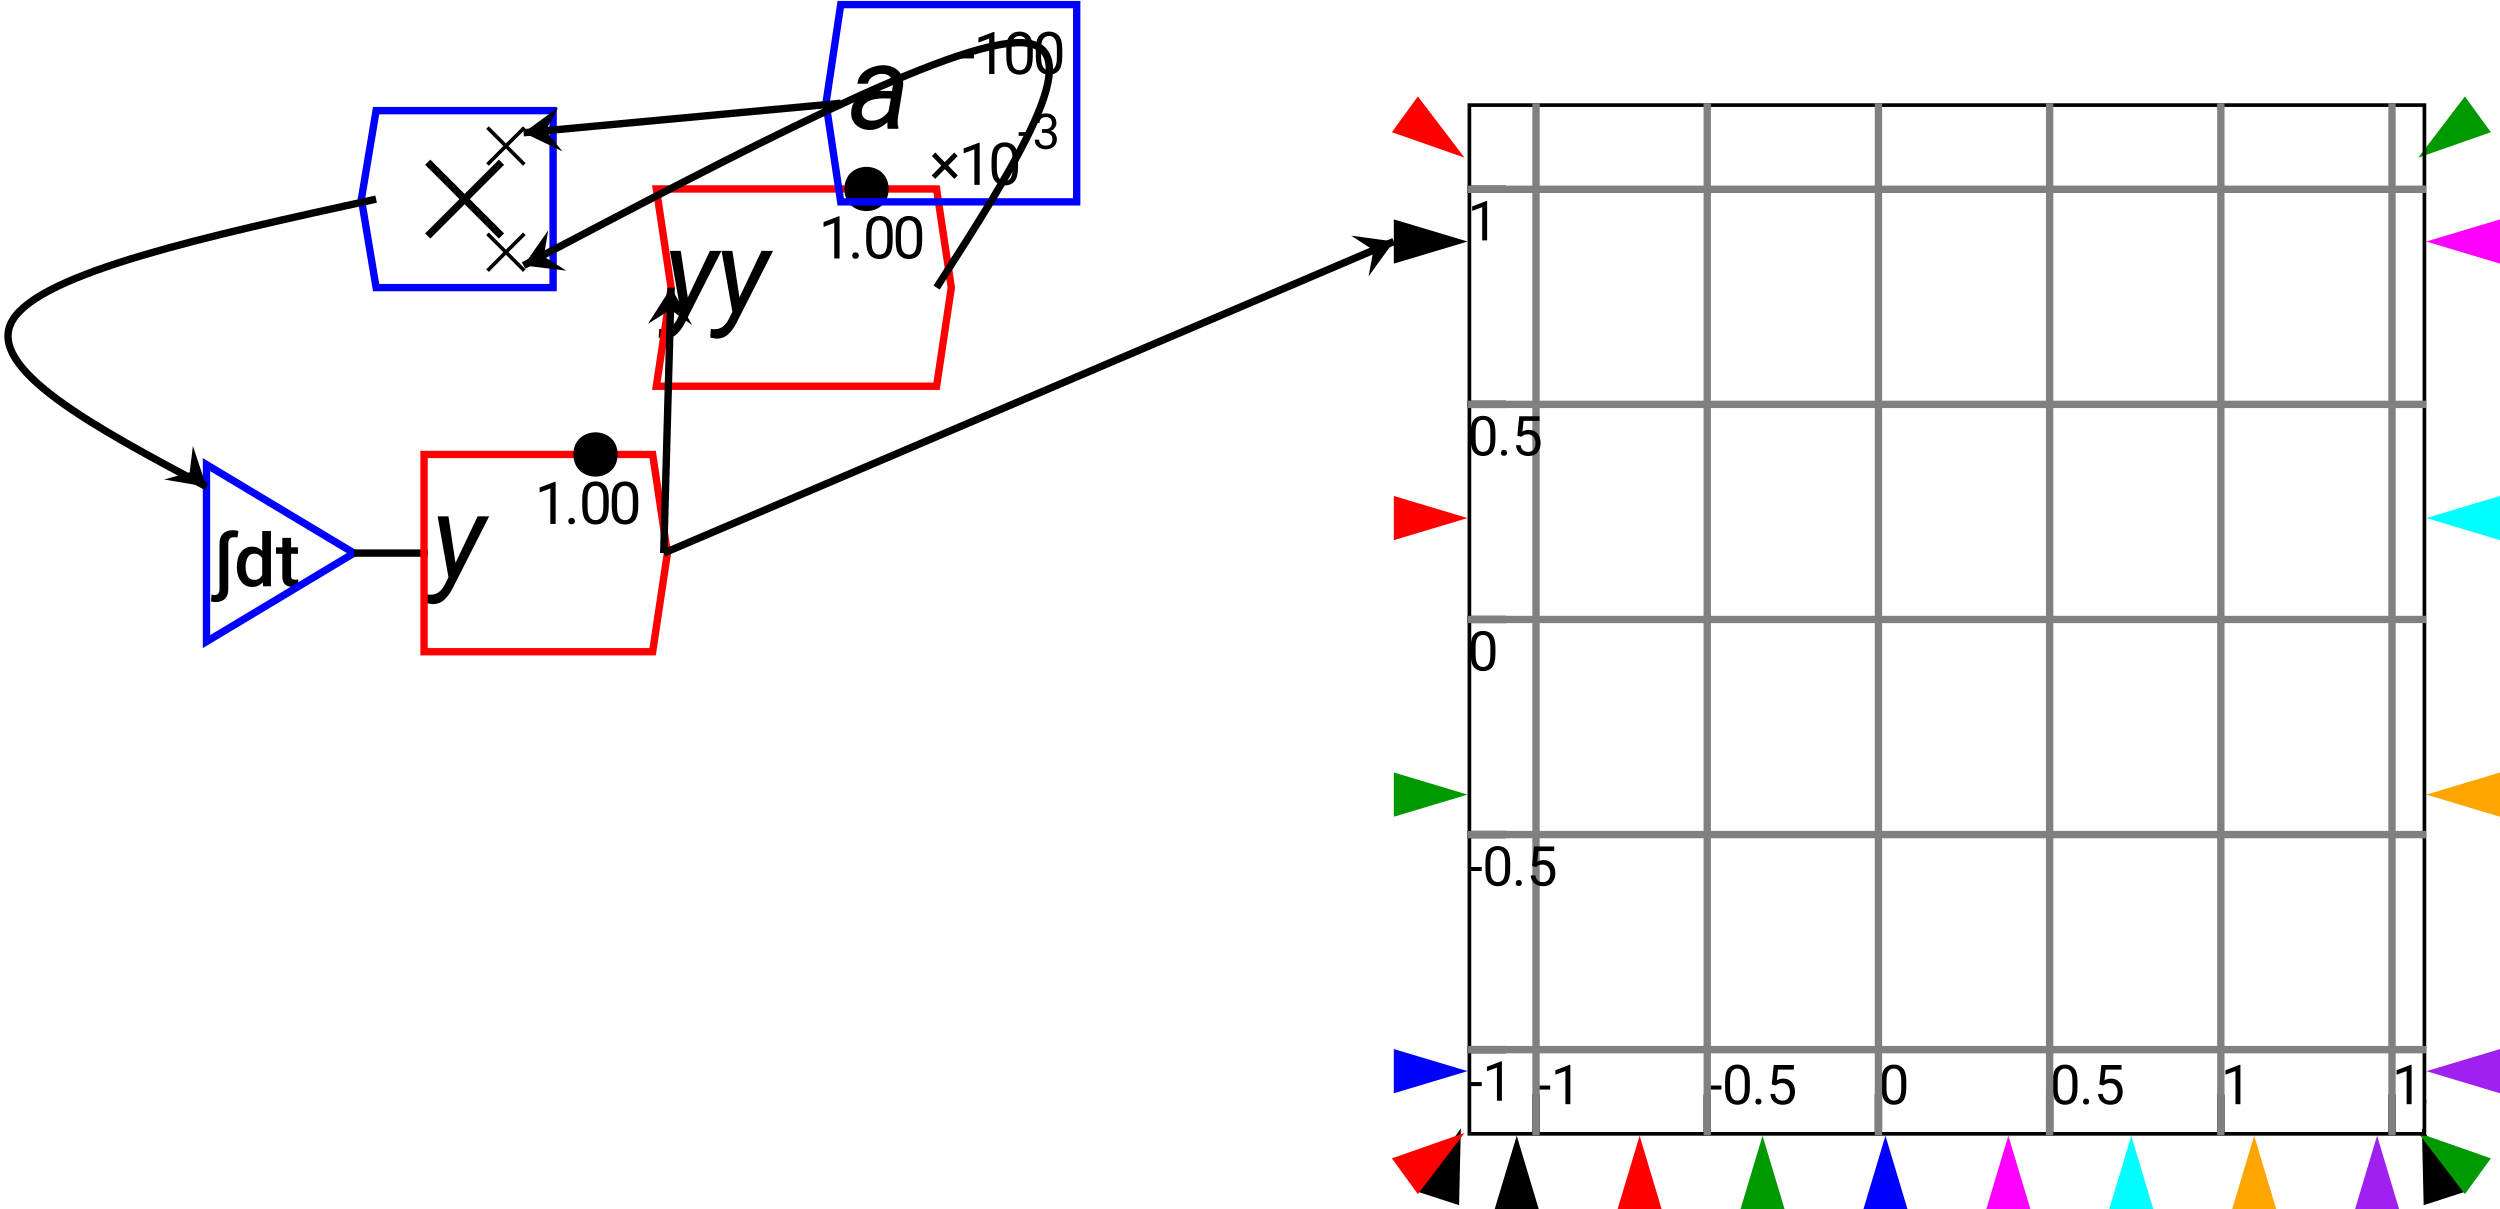 <?xml version="1.0" encoding="UTF-8"?>
<svg xmlns="http://www.w3.org/2000/svg" xmlns:xlink="http://www.w3.org/1999/xlink" width="339pt" height="164pt" viewBox="0 0 339 164" version="1.1">
<defs>
<g>
<symbol overflow="visible" id="glyph0-0">
<path style="stroke:none;" d="M 0.484 0 L 0.484 -7.109 L 3.953 -7.109 L 3.953 0 Z M 0.953 -6.844 L 2.203 -3.891 L 3.469 -6.844 Z M 2.344 -3.562 L 3.688 -0.406 L 3.688 -6.703 Z M 0.75 -6.641 L 0.75 -0.469 L 2.062 -3.562 Z M 0.953 -0.266 L 3.469 -0.266 L 2.203 -3.219 Z M 0.953 -0.266 "/>
</symbol>
<symbol overflow="visible" id="glyph0-1">
<path style="stroke:none;" d="M 1.953 0.391 C 1.953 0.984 1.801 1.422 1.5 1.703 C 1.195 1.992 0.773 2.141 0.234 2.141 C 0.004 2.141 -0.203 2.109 -0.391 2.047 L -0.312 1.125 C -0.176 1.164 -0.039 1.188 0.094 1.188 C 0.539 1.188 0.766 0.922 0.766 0.391 L 0.766 -5.797 C 0.766 -6.379 0.926 -6.828 1.25 -7.141 C 1.57 -7.453 2.016 -7.609 2.578 -7.609 C 2.703 -7.609 2.828 -7.598 2.953 -7.578 C 3.078 -7.555 3.203 -7.531 3.328 -7.5 L 3.203 -6.609 C 3.066 -6.641 2.914 -6.656 2.75 -6.656 C 2.219 -6.656 1.953 -6.367 1.953 -5.797 Z M 1.953 0.391 "/>
</symbol>
<symbol overflow="visible" id="glyph0-2">
<path style="stroke:none;" d="M 3.938 0 L 3.891 -0.547 C 3.535 -0.117 3.062 0.094 2.469 0.094 C 1.832 0.094 1.328 -0.16 0.953 -0.672 C 0.578 -1.18 0.391 -1.816 0.391 -2.578 L 0.391 -2.688 C 0.391 -3.488 0.578 -4.133 0.953 -4.625 C 1.328 -5.125 1.832 -5.375 2.469 -5.375 C 3.031 -5.375 3.484 -5.18 3.828 -4.797 L 3.828 -7.5 L 5.016 -7.5 L 5.016 0 Z M 1.578 -2.578 C 1.578 -2.109 1.664 -1.707 1.844 -1.375 C 2.031 -1.039 2.336 -0.875 2.766 -0.875 C 3.035 -0.875 3.254 -0.93 3.422 -1.047 C 3.598 -1.172 3.734 -1.332 3.828 -1.531 L 3.828 -3.781 C 3.734 -3.969 3.598 -4.117 3.422 -4.234 C 3.254 -4.359 3.039 -4.422 2.781 -4.422 C 2.352 -4.422 2.047 -4.25 1.859 -3.906 C 1.672 -3.57 1.578 -3.164 1.578 -2.688 Z M 1.578 -2.578 "/>
</symbol>
<symbol overflow="visible" id="glyph0-3">
<path style="stroke:none;" d="M 3.062 -0.016 C 2.969 0.016 2.859 0.039 2.734 0.062 C 2.609 0.082 2.457 0.094 2.281 0.094 C 1.883 0.094 1.555 -0.016 1.297 -0.234 C 1.035 -0.461 0.906 -0.848 0.906 -1.391 L 0.906 -4.406 L 0.047 -4.406 L 0.047 -5.281 L 0.906 -5.281 L 0.906 -6.562 L 2.094 -6.562 L 2.094 -5.281 L 3.031 -5.281 L 3.031 -4.406 L 2.094 -4.406 L 2.094 -1.453 C 2.094 -1.211 2.145 -1.055 2.25 -0.984 C 2.352 -0.922 2.484 -0.891 2.641 -0.891 C 2.723 -0.891 2.801 -0.895 2.875 -0.906 C 2.957 -0.914 3.02 -0.926 3.062 -0.938 Z M 3.062 -0.016 "/>
</symbol>
<symbol overflow="visible" id="glyph1-0">
<path style="stroke:none;" d="M 0.781 0 L 0.781 -11.375 L 6.312 -11.375 L 6.312 0 Z M 1.516 -10.953 L 3.531 -6.219 L 5.547 -10.953 Z M 3.75 -5.688 L 5.891 -0.656 L 5.891 -10.719 Z M 1.203 -10.625 L 1.203 -0.75 L 3.297 -5.688 Z M 1.516 -0.422 L 5.547 -0.422 L 3.531 -5.156 Z M 1.516 -0.422 "/>
</symbol>
<symbol overflow="visible" id="glyph1-1">
<path style="stroke:none;" d="M 2.875 1.312 C 2.602 1.863 2.25 2.359 1.812 2.797 C 1.375 3.234 0.82 3.453 0.156 3.453 C 0.008 3.441 -0.129 3.422 -0.266 3.391 C -0.41 3.367 -0.551 3.344 -0.688 3.312 L -0.609 2.125 C -0.547 2.133 -0.484 2.145 -0.422 2.156 C -0.359 2.164 -0.297 2.172 -0.234 2.172 C 0.285 2.191 0.703 2.07 1.016 1.812 C 1.336 1.562 1.609 1.219 1.828 0.781 L 2.312 -0.188 L 0.844 -8.453 L 2.312 -8.453 L 3.266 -2.141 L 6.266 -8.453 L 7.828 -8.453 Z M 2.875 1.312 "/>
</symbol>
<symbol overflow="visible" id="glyph2-0">
<path style="stroke:none;" d="M 0.391 0 L 0.391 -5.688 L 3.156 -5.688 L 3.156 0 Z M 0.766 -5.484 L 1.766 -3.109 L 2.766 -5.484 Z M 1.875 -2.844 L 2.953 -0.328 L 2.953 -5.359 Z M 0.609 -5.312 L 0.609 -0.375 L 1.656 -2.844 Z M 0.766 -0.219 L 2.766 -0.219 L 1.766 -2.578 Z M 0.766 -0.219 "/>
</symbol>
<symbol overflow="visible" id="glyph2-1">
<path style="stroke:none;" d=""/>
</symbol>
<symbol overflow="visible" id="glyph2-2">
<path style="stroke:none;" d="M 2.844 -5.719 L 2.844 0 L 2.125 0 L 2.125 -4.812 L 0.672 -4.281 L 0.672 -4.938 L 2.734 -5.719 Z M 2.844 -5.719 "/>
</symbol>
<symbol overflow="visible" id="glyph2-3">
<path style="stroke:none;" d="M 0.562 -0.391 C 0.562 -0.504 0.598 -0.602 0.672 -0.688 C 0.754 -0.781 0.867 -0.828 1.016 -0.828 C 1.16 -0.828 1.27 -0.781 1.344 -0.688 C 1.426 -0.602 1.469 -0.504 1.469 -0.391 C 1.469 -0.266 1.426 -0.16 1.344 -0.078 C 1.27 0.004 1.16 0.047 1.016 0.047 C 0.867 0.047 0.754 0.004 0.672 -0.078 C 0.598 -0.16 0.562 -0.266 0.562 -0.391 Z M 0.562 -0.391 "/>
</symbol>
<symbol overflow="visible" id="glyph2-4">
<path style="stroke:none;" d="M 4.047 -3.297 L 4.047 -2.438 C 4.047 -1.5 3.883 -0.844 3.562 -0.469 C 3.238 -0.102 2.801 0.078 2.25 0.078 C 1.707 0.078 1.27 -0.102 0.938 -0.469 C 0.613 -0.844 0.453 -1.5 0.453 -2.438 L 0.453 -3.297 C 0.453 -4.223 0.613 -4.863 0.938 -5.219 C 1.258 -5.582 1.695 -5.766 2.25 -5.766 C 2.801 -5.766 3.238 -5.582 3.562 -5.219 C 3.883 -4.863 4.047 -4.223 4.047 -3.297 Z M 3.312 -2.312 L 3.312 -3.422 C 3.312 -4.055 3.219 -4.504 3.031 -4.766 C 2.852 -5.035 2.594 -5.172 2.25 -5.172 C 1.906 -5.172 1.641 -5.035 1.453 -4.766 C 1.266 -4.504 1.172 -4.055 1.172 -3.422 L 1.172 -2.312 C 1.172 -1.676 1.266 -1.219 1.453 -0.938 C 1.641 -0.656 1.906 -0.516 2.25 -0.516 C 2.602 -0.516 2.867 -0.656 3.047 -0.938 C 3.223 -1.219 3.312 -1.676 3.312 -2.312 Z M 3.312 -2.312 "/>
</symbol>
<symbol overflow="visible" id="glyph3-0">
<path style="stroke:none;" d="M 0.781 0 L 0.781 -11.375 L 6.312 -11.375 L 6.312 0 Z M 1.516 -10.953 L 3.531 -6.219 L 5.547 -10.953 Z M 3.75 -5.688 L 5.891 -0.656 L 5.891 -10.719 Z M 1.203 -10.625 L 1.203 -0.75 L 3.297 -5.688 Z M 1.516 -0.422 L 5.547 -0.422 L 3.531 -5.156 Z M 1.516 -0.422 "/>
</symbol>
<symbol overflow="visible" id="glyph3-1">
<path style="stroke:none;" d="M 5.375 0 C 5.344 -0.156 5.328 -0.305 5.328 -0.453 C 5.328 -0.598 5.332 -0.742 5.344 -0.891 C 5 -0.578 4.617 -0.32 4.203 -0.125 C 3.797 0.07 3.352 0.164 2.875 0.156 C 2.176 0.145 1.582 -0.078 1.094 -0.516 C 0.602 -0.961 0.379 -1.555 0.422 -2.297 C 0.461 -3.004 0.691 -3.566 1.109 -3.984 C 1.523 -4.398 2.035 -4.695 2.641 -4.875 C 3.254 -5.051 3.867 -5.141 4.484 -5.141 L 5.953 -5.125 L 6.062 -5.812 C 6.113 -6.301 6.016 -6.691 5.766 -6.984 C 5.523 -7.285 5.156 -7.441 4.656 -7.453 C 4.219 -7.461 3.801 -7.352 3.406 -7.125 C 3.02 -6.906 2.773 -6.57 2.672 -6.125 L 1.266 -6.109 C 1.316 -6.672 1.531 -7.141 1.906 -7.516 C 2.281 -7.891 2.727 -8.164 3.25 -8.344 C 3.77 -8.531 4.285 -8.625 4.797 -8.625 C 5.641 -8.602 6.316 -8.344 6.828 -7.844 C 7.336 -7.344 7.547 -6.656 7.453 -5.781 L 6.812 -1.844 C 6.758 -1.562 6.727 -1.273 6.719 -0.984 C 6.719 -0.691 6.754 -0.41 6.828 -0.141 L 6.812 0 Z M 3.156 -1.109 C 3.633 -1.098 4.07 -1.207 4.469 -1.438 C 4.875 -1.676 5.211 -1.988 5.484 -2.375 L 5.797 -4.109 L 4.719 -4.125 C 4.344 -4.125 3.941 -4.082 3.516 -4 C 3.098 -3.914 2.734 -3.754 2.422 -3.516 C 2.109 -3.285 1.926 -2.941 1.875 -2.484 C 1.82 -2.066 1.914 -1.734 2.156 -1.484 C 2.406 -1.234 2.738 -1.109 3.156 -1.109 Z M 3.156 -1.109 "/>
</symbol>
<symbol overflow="visible" id="glyph4-0">
<path style="stroke:none;" d="M 0.391 0 L 0.391 -5.688 L 3.156 -5.688 L 3.156 0 Z M 0.766 -5.484 L 1.766 -3.109 L 2.766 -5.484 Z M 1.875 -2.844 L 2.953 -0.328 L 2.953 -5.359 Z M 0.609 -5.312 L 0.609 -0.375 L 1.656 -2.844 Z M 0.766 -0.219 L 2.766 -0.219 L 1.766 -2.578 Z M 0.766 -0.219 "/>
</symbol>
<symbol overflow="visible" id="glyph4-1">
<path style="stroke:none;" d=""/>
</symbol>
<symbol overflow="visible" id="glyph4-2">
<path style="stroke:none;" d="M 2.062 -2.719 L 2.062 -2.125 L 0.156 -2.125 L 0.156 -2.719 Z M 2.062 -2.719 "/>
</symbol>
<symbol overflow="visible" id="glyph4-3">
<path style="stroke:none;" d="M 2.844 -5.719 L 2.844 0 L 2.125 0 L 2.125 -4.812 L 0.672 -4.281 L 0.672 -4.938 L 2.734 -5.719 Z M 2.844 -5.719 "/>
</symbol>
<symbol overflow="visible" id="glyph4-4">
<path style="stroke:none;" d="M 4.047 -3.297 L 4.047 -2.438 C 4.047 -1.5 3.883 -0.844 3.562 -0.469 C 3.238 -0.102 2.801 0.078 2.25 0.078 C 1.707 0.078 1.27 -0.102 0.938 -0.469 C 0.613 -0.844 0.453 -1.5 0.453 -2.438 L 0.453 -3.297 C 0.453 -4.223 0.613 -4.863 0.938 -5.219 C 1.258 -5.582 1.695 -5.766 2.25 -5.766 C 2.801 -5.766 3.238 -5.582 3.562 -5.219 C 3.883 -4.863 4.047 -4.223 4.047 -3.297 Z M 3.312 -2.312 L 3.312 -3.422 C 3.312 -4.055 3.219 -4.504 3.031 -4.766 C 2.852 -5.035 2.594 -5.172 2.25 -5.172 C 1.906 -5.172 1.641 -5.035 1.453 -4.766 C 1.266 -4.504 1.172 -4.055 1.172 -3.422 L 1.172 -2.312 C 1.172 -1.676 1.266 -1.219 1.453 -0.938 C 1.641 -0.656 1.906 -0.516 2.25 -0.516 C 2.602 -0.516 2.867 -0.656 3.047 -0.938 C 3.223 -1.219 3.312 -1.676 3.312 -2.312 Z M 3.312 -2.312 "/>
</symbol>
<symbol overflow="visible" id="glyph4-5">
<path style="stroke:none;" d="M 3.875 -1.281 L 3.406 -0.812 L 2.109 -2.125 L 0.812 -0.812 L 0.344 -1.281 L 1.641 -2.609 L 0.359 -3.906 L 0.828 -4.391 L 2.109 -3.078 L 3.391 -4.391 L 3.859 -3.906 L 2.578 -2.609 Z M 3.875 -1.281 "/>
</symbol>
<symbol overflow="visible" id="glyph5-0">
<path style="stroke:none;" d="M 0.328 0 L 0.328 -4.75 L 2.625 -4.75 L 2.625 0 Z M 0.625 -4.562 L 1.469 -2.594 L 2.312 -4.562 Z M 1.562 -2.375 L 2.453 -0.281 L 2.453 -4.469 Z M 0.5 -4.438 L 0.5 -0.312 L 1.375 -2.375 Z M 0.625 -0.172 L 2.312 -0.172 L 1.469 -2.156 Z M 0.625 -0.172 "/>
</symbol>
<symbol overflow="visible" id="glyph5-1">
<path style="stroke:none;" d="M 1.719 -2.266 L 1.719 -1.766 L 0.125 -1.766 L 0.125 -2.266 Z M 1.719 -2.266 "/>
</symbol>
<symbol overflow="visible" id="glyph5-2">
<path style="stroke:none;" d="M 1.703 -2.172 L 1.281 -2.172 L 1.281 -2.672 L 1.703 -2.672 C 2.016 -2.672 2.25 -2.742 2.406 -2.891 C 2.562 -3.047 2.641 -3.242 2.641 -3.484 C 2.641 -4.035 2.363 -4.312 1.812 -4.312 C 1.551 -4.312 1.344 -4.238 1.188 -4.094 C 1.031 -3.945 0.953 -3.75 0.953 -3.5 L 0.344 -3.5 C 0.344 -3.863 0.477 -4.172 0.75 -4.422 C 1.02 -4.68 1.375 -4.812 1.812 -4.812 C 2.238 -4.812 2.582 -4.695 2.844 -4.469 C 3.113 -4.238 3.25 -3.906 3.25 -3.469 C 3.25 -3.289 3.188 -3.102 3.062 -2.906 C 2.945 -2.707 2.758 -2.551 2.5 -2.438 C 2.812 -2.332 3.023 -2.172 3.141 -1.953 C 3.254 -1.742 3.312 -1.535 3.312 -1.328 C 3.312 -0.879 3.164 -0.535 2.875 -0.297 C 2.594 -0.055 2.238 0.062 1.812 0.062 C 1.406 0.062 1.051 -0.051 0.75 -0.281 C 0.457 -0.508 0.312 -0.832 0.312 -1.25 L 0.906 -1.25 C 0.906 -1 0.984 -0.801 1.141 -0.656 C 1.305 -0.508 1.531 -0.438 1.812 -0.438 C 2.094 -0.438 2.312 -0.504 2.469 -0.641 C 2.625 -0.785 2.703 -1.008 2.703 -1.312 C 2.703 -1.602 2.609 -1.816 2.422 -1.953 C 2.242 -2.098 2.004 -2.172 1.703 -2.172 Z M 1.703 -2.172 "/>
</symbol>
<symbol overflow="visible" id="glyph6-0">
<path style="stroke:none;" d="M 0.359 0 L 0.359 -5.312 L 2.953 -5.312 L 2.953 0 Z M 0.703 -5.109 L 1.641 -2.906 L 2.578 -5.109 Z M 1.75 -2.656 L 2.75 -0.312 L 2.75 -5 Z M 0.562 -4.953 L 0.562 -0.344 L 1.531 -2.656 Z M 0.703 -0.203 L 2.578 -0.203 L 1.641 -2.406 Z M 0.703 -0.203 "/>
</symbol>
<symbol overflow="visible" id="glyph6-1">
<path style="stroke:none;" d="M 1.922 -2.531 L 1.922 -1.984 L 0.141 -1.984 L 0.141 -2.531 Z M 1.922 -2.531 "/>
</symbol>
<symbol overflow="visible" id="glyph6-2">
<path style="stroke:none;" d="M 2.656 -5.344 L 2.656 0 L 1.984 0 L 1.984 -4.5 L 0.625 -4 L 0.625 -4.609 L 2.547 -5.344 Z M 2.656 -5.344 "/>
</symbol>
<symbol overflow="visible" id="glyph6-3">
<path style="stroke:none;" d="M 3.781 -3.078 L 3.781 -2.266 C 3.781 -1.398 3.629 -0.789 3.328 -0.438 C 3.023 -0.094 2.613 0.078 2.094 0.078 C 1.594 0.078 1.188 -0.094 0.875 -0.438 C 0.57 -0.789 0.422 -1.398 0.422 -2.266 L 0.422 -3.078 C 0.422 -3.941 0.57 -4.539 0.875 -4.875 C 1.176 -5.207 1.582 -5.375 2.094 -5.375 C 2.602 -5.375 3.008 -5.207 3.312 -4.875 C 3.625 -4.539 3.781 -3.941 3.781 -3.078 Z M 3.094 -2.156 L 3.094 -3.188 C 3.094 -3.789 3.004 -4.211 2.828 -4.453 C 2.66 -4.703 2.414 -4.828 2.094 -4.828 C 1.77 -4.828 1.52 -4.703 1.344 -4.453 C 1.176 -4.211 1.094 -3.789 1.094 -3.188 L 1.094 -2.156 C 1.094 -1.562 1.18 -1.133 1.359 -0.875 C 1.535 -0.613 1.781 -0.484 2.094 -0.484 C 2.426 -0.484 2.676 -0.613 2.844 -0.875 C 3.008 -1.133 3.094 -1.562 3.094 -2.156 Z M 3.094 -2.156 "/>
</symbol>
<symbol overflow="visible" id="glyph6-4">
<path style="stroke:none;" d="M 0.531 -0.359 C 0.531 -0.473 0.562 -0.566 0.625 -0.641 C 0.695 -0.723 0.801 -0.766 0.938 -0.766 C 1.082 -0.766 1.188 -0.723 1.25 -0.641 C 1.32 -0.566 1.359 -0.473 1.359 -0.359 C 1.359 -0.242 1.32 -0.145 1.25 -0.062 C 1.188 0.008 1.082 0.047 0.938 0.047 C 0.801 0.047 0.695 0.008 0.625 -0.062 C 0.562 -0.145 0.531 -0.242 0.531 -0.359 Z M 0.531 -0.359 "/>
</symbol>
<symbol overflow="visible" id="glyph6-5">
<path style="stroke:none;" d="M 1.297 -2.531 L 0.75 -2.672 L 1.016 -5.312 L 3.75 -5.312 L 3.75 -4.688 L 1.594 -4.688 L 1.438 -3.234 C 1.531 -3.297 1.648 -3.348 1.797 -3.391 C 1.953 -3.441 2.125 -3.469 2.312 -3.469 C 2.801 -3.469 3.188 -3.305 3.469 -2.984 C 3.758 -2.66 3.906 -2.227 3.906 -1.688 C 3.906 -1.188 3.766 -0.766 3.484 -0.422 C 3.211 -0.086 2.789 0.078 2.219 0.078 C 1.789 0.078 1.422 -0.039 1.109 -0.281 C 0.797 -0.531 0.613 -0.898 0.562 -1.391 L 1.203 -1.391 C 1.285 -0.785 1.625 -0.484 2.219 -0.484 C 2.539 -0.484 2.785 -0.586 2.953 -0.797 C 3.129 -1.016 3.219 -1.312 3.219 -1.688 C 3.219 -2.02 3.125 -2.297 2.938 -2.516 C 2.758 -2.742 2.5 -2.859 2.156 -2.859 C 1.938 -2.859 1.766 -2.828 1.641 -2.766 C 1.523 -2.711 1.41 -2.633 1.297 -2.531 Z M 1.297 -2.531 "/>
</symbol>
</g>
<clipPath id="clip1">
  <path d="M 199 14 L 329 14 L 329 154 L 199 154 Z M 199 14 "/>
</clipPath>
<clipPath id="clip2">
  <path d="M 207 147 L 209 147 L 209 154 L 207 154 Z M 207 147 "/>
</clipPath>
<clipPath id="clip3">
  <path d="M 207 14 L 209 14 L 209 154 L 207 154 Z M 207 14 "/>
</clipPath>
<clipPath id="clip4">
  <path d="M 231 147 L 232 147 L 232 154 L 231 154 Z M 231 147 "/>
</clipPath>
<clipPath id="clip5">
  <path d="M 231 14 L 232 14 L 232 154 L 231 154 Z M 231 14 "/>
</clipPath>
<clipPath id="clip6">
  <path d="M 254 147 L 256 147 L 256 154 L 254 154 Z M 254 147 "/>
</clipPath>
<clipPath id="clip7">
  <path d="M 254 14 L 256 14 L 256 154 L 254 154 Z M 254 14 "/>
</clipPath>
<clipPath id="clip8">
  <path d="M 277 147 L 279 147 L 279 154 L 277 154 Z M 277 147 "/>
</clipPath>
<clipPath id="clip9">
  <path d="M 277 14 L 279 14 L 279 154 L 277 154 Z M 277 14 "/>
</clipPath>
<clipPath id="clip10">
  <path d="M 300 147 L 302 147 L 302 154 L 300 154 Z M 300 147 "/>
</clipPath>
<clipPath id="clip11">
  <path d="M 300 14 L 302 14 L 302 154 L 300 154 Z M 300 14 "/>
</clipPath>
<clipPath id="clip12">
  <path d="M 323 147 L 325 147 L 325 154 L 323 154 Z M 323 147 "/>
</clipPath>
<clipPath id="clip13">
  <path d="M 324 144 L 329 144 L 329 150 L 324 150 Z M 324 144 "/>
</clipPath>
<clipPath id="clip14">
  <path d="M 323 14 L 325 14 L 325 154 L 323 154 Z M 323 14 "/>
</clipPath>
<clipPath id="clip15">
  <path d="M 199 141 L 205 141 L 205 143 L 199 143 Z M 199 141 "/>
</clipPath>
<clipPath id="clip16">
  <path d="M 199 141 L 329 141 L 329 143 L 199 143 Z M 199 141 "/>
</clipPath>
<clipPath id="clip17">
  <path d="M 199 112 L 205 112 L 205 114 L 199 114 Z M 199 112 "/>
</clipPath>
<clipPath id="clip18">
  <path d="M 199 112 L 329 112 L 329 114 L 199 114 Z M 199 112 "/>
</clipPath>
<clipPath id="clip19">
  <path d="M 199 83 L 205 83 L 205 85 L 199 85 Z M 199 83 "/>
</clipPath>
<clipPath id="clip20">
  <path d="M 199 83 L 329 83 L 329 85 L 199 85 Z M 199 83 "/>
</clipPath>
<clipPath id="clip21">
  <path d="M 199 54 L 205 54 L 205 56 L 199 56 Z M 199 54 "/>
</clipPath>
<clipPath id="clip22">
  <path d="M 199 54 L 329 54 L 329 56 L 199 56 Z M 199 54 "/>
</clipPath>
<clipPath id="clip23">
  <path d="M 199 25 L 205 25 L 205 27 L 199 27 Z M 199 25 "/>
</clipPath>
<clipPath id="clip24">
  <path d="M 199 25 L 329 25 L 329 27 L 199 27 Z M 199 25 "/>
</clipPath>
</defs>
<g id="surface68">
<g style="fill:rgb(0%,0%,0%);fill-opacity:1;">
  <use xlink:href="#glyph0-1" x="29" y="79.5"/>
</g>
<g style="fill:rgb(0%,0%,0%);fill-opacity:1;">
  <use xlink:href="#glyph0-2" x="31.727" y="79.5"/>
  <use xlink:href="#glyph0-3" x="37.376" y="79.5"/>
</g>
<path style="fill:none;stroke-width:1;stroke-linecap:butt;stroke-linejoin:miter;stroke:rgb(0%,0%,100%);stroke-opacity:1;stroke-miterlimit:10;" d="M -8 12 L -8 -12 L 12 0 Z M -8 12 " transform="matrix(1,0,0,1,36,75)"/>
<path style="fill:none;stroke-width:1;stroke-linecap:butt;stroke-linejoin:miter;stroke:rgb(0%,0%,0%);stroke-opacity:1;stroke-miterlimit:10;" d="M 12 0 L 22 0 " transform="matrix(1,0,0,1,36,75)"/>
<g style="fill:rgb(0%,0%,0%);fill-opacity:1;">
  <use xlink:href="#glyph1-1" x="58.5" y="78.469"/>
</g>
<g style="fill:rgb(0%,0%,0%);fill-opacity:1;">
  <use xlink:href="#glyph2-1" x="70.5" y="71.047"/>
  <use xlink:href="#glyph2-2" x="72.5" y="71.047"/>
  <use xlink:href="#glyph2-3" x="76.5" y="71.047"/>
  <use xlink:href="#glyph2-4" x="78.5" y="71.047"/>
  <use xlink:href="#glyph2-4" x="82.5" y="71.047"/>
</g>
<path style="fill:none;stroke-width:1;stroke-linecap:butt;stroke-linejoin:miter;stroke:rgb(100%,0%,0%);stroke-opacity:1;stroke-miterlimit:10;" d="M -15.5 -13.375 L -15.5 13.375 L 15.5 13.375 L 17.5 0 L 15.5 -13.375 Z M -15.5 -13.375 " transform="matrix(1,0,0,1,73,75)"/>
<path style=" stroke:none;fill-rule:nonzero;fill:rgb(0%,0%,0%);fill-opacity:1;" d="M 83.75 61.625 C 83.75 65.625 77.75 65.625 77.75 61.625 C 77.75 57.625 83.75 57.625 83.75 61.625 "/>
<path style="fill:none;stroke-width:1;stroke-linecap:butt;stroke-linejoin:miter;stroke:rgb(0%,0%,0%);stroke-opacity:1;stroke-miterlimit:10;" d="M -5 -5 L 5 5 M -5 5 L 5 -5 " transform="matrix(1,0,0,1,63,27)"/>
<path style="fill:none;stroke-width:1;stroke-linecap:butt;stroke-linejoin:miter;stroke:rgb(0%,0%,0%);stroke-opacity:1;stroke-miterlimit:10;" d="M -4.997 -5.002 L 5.003 4.998 M -4.997 4.998 L 5.003 -5.002 " transform="matrix(0.5,0,0,0.5,68.6,34.2)"/>
<path style="fill:none;stroke-width:1;stroke-linecap:butt;stroke-linejoin:miter;stroke:rgb(0%,0%,0%);stroke-opacity:1;stroke-miterlimit:10;" d="M -4.997 -4.998 L 5.003 5.002 M -4.997 5.002 L 5.003 -4.998 " transform="matrix(0.5,0,0,0.5,68.6,19.8)"/>
<path style="fill:none;stroke-width:1;stroke-linecap:butt;stroke-linejoin:miter;stroke:rgb(0%,0%,100%);stroke-opacity:1;stroke-miterlimit:10;" d="M -12 -12 L -12 12 L 12 12 L 14 0 L 12 -12 Z M -12 -12 " transform="matrix(-1,0,-0,-1,63,27)"/>
<g style="fill:rgb(0%,0%,0%);fill-opacity:1;">
  <use xlink:href="#glyph1-1" x="90" y="42.469"/>
  <use xlink:href="#glyph1-1" x="97" y="42.469"/>
</g>
<g style="fill:rgb(0%,0%,0%);fill-opacity:1;">
  <use xlink:href="#glyph2-1" x="109" y="35.047"/>
  <use xlink:href="#glyph2-2" x="111" y="35.047"/>
  <use xlink:href="#glyph2-3" x="115" y="35.047"/>
  <use xlink:href="#glyph2-4" x="117" y="35.047"/>
  <use xlink:href="#glyph2-4" x="121" y="35.047"/>
</g>
<path style="fill:none;stroke-width:1;stroke-linecap:butt;stroke-linejoin:miter;stroke:rgb(100%,0%,0%);stroke-opacity:1;stroke-miterlimit:10;" d="M -19 -13.375 L -17 0 L -19 13.375 L 19 13.375 L 21 0 L 19 -13.375 Z M -19 -13.375 " transform="matrix(1,0,0,1,108,39)"/>
<path style=" stroke:none;fill-rule:nonzero;fill:rgb(0%,0%,0%);fill-opacity:1;" d="M 120.5 25.625 C 120.5 29.625 114.5 29.625 114.5 25.625 C 114.5 21.625 120.5 21.625 120.5 25.625 "/>
<g style="fill:rgb(0%,0%,0%);fill-opacity:1;">
  <use xlink:href="#glyph3-1" x="115" y="17.469"/>
</g>
<g style="fill:rgb(0%,0%,0%);fill-opacity:1;">
  <use xlink:href="#glyph4-1" x="128" y="10.047"/>
  <use xlink:href="#glyph4-2" x="130" y="10.047"/>
  <use xlink:href="#glyph4-3" x="132" y="10.047"/>
  <use xlink:href="#glyph4-4" x="136" y="10.047"/>
  <use xlink:href="#glyph4-4" x="140" y="10.047"/>
</g>
<g style="fill:rgb(0%,0%,0%);fill-opacity:1;">
  <use xlink:href="#glyph4-5" x="126" y="25.068"/>
</g>
<g style="fill:rgb(0%,0%,0%);fill-opacity:1;">
  <use xlink:href="#glyph4-3" x="130" y="25.068"/>
  <use xlink:href="#glyph4-4" x="134" y="25.068"/>
</g>
<g style="fill:rgb(0%,0%,0%);fill-opacity:1;">
  <use xlink:href="#glyph5-1" x="138" y="20.186"/>
  <use xlink:href="#glyph5-2" x="140" y="20.186"/>
</g>
<path style="fill:none;stroke-width:1;stroke-linecap:butt;stroke-linejoin:miter;stroke:rgb(0%,0%,100%);stroke-opacity:1;stroke-miterlimit:10;" d="M -16 -13.375 L -16 13.375 L 16 13.375 L 18 0 L 16 -13.375 Z M -16 -13.375 " transform="matrix(-1,0,-0,-1,130,14)"/>
<path style=" stroke:none;fill-rule:nonzero;fill:rgb(0%,0%,0%);fill-opacity:1;" d="M 198.09 152.988 L 192.148 161.574 L 197.852 163.426 "/>
<path style=" stroke:none;fill-rule:nonzero;fill:rgb(0%,0%,0%);fill-opacity:1;" d="M 328.41 152.988 L 328.648 163.426 L 334.352 161.574 "/>
<path style=" stroke:none;fill-rule:nonzero;fill:rgb(100%,0%,0%);fill-opacity:1;" d="M 198.59 153.621 L 188.738 157.074 L 192.262 161.926 "/>
<path style=" stroke:none;fill-rule:nonzero;fill:rgb(100%,0%,0%);fill-opacity:1;" d="M 198.59 21.379 L 192.262 13.074 L 188.738 17.926 "/>
<path style=" stroke:none;fill-rule:nonzero;fill:rgb(0%,60%,0%);fill-opacity:1;" d="M 327.91 153.621 L 334.238 161.926 L 337.762 157.074 "/>
<path style=" stroke:none;fill-rule:nonzero;fill:rgb(0%,60%,0%);fill-opacity:1;" d="M 327.91 21.379 L 337.762 17.926 L 334.238 13.074 "/>
<path style=" stroke:none;fill-rule:nonzero;fill:rgb(0%,0%,0%);fill-opacity:1;" d="M 199 32.75 L 189 29.75 L 189 35.75 "/>
<path style=" stroke:none;fill-rule:nonzero;fill:rgb(100%,0%,0%);fill-opacity:1;" d="M 199 70.25 L 189 67.25 L 189 73.25 "/>
<path style=" stroke:none;fill-rule:nonzero;fill:rgb(0%,60%,0%);fill-opacity:1;" d="M 199 107.75 L 189 104.75 L 189 110.75 "/>
<path style=" stroke:none;fill-rule:nonzero;fill:rgb(0%,0%,100%);fill-opacity:1;" d="M 199 145.25 L 189 142.25 L 189 148.25 "/>
<path style=" stroke:none;fill-rule:nonzero;fill:rgb(100%,0%,100%);fill-opacity:1;" d="M 329 32.75 L 339 35.75 L 339 29.75 "/>
<path style=" stroke:none;fill-rule:nonzero;fill:rgb(0%,100%,100%);fill-opacity:1;" d="M 329 70.25 L 339 73.25 L 339 67.25 "/>
<path style=" stroke:none;fill-rule:nonzero;fill:rgb(100%,64.7%,0%);fill-opacity:1;" d="M 329 107.75 L 339 110.75 L 339 104.75 "/>
<path style=" stroke:none;fill-rule:nonzero;fill:rgb(62.7%,12.5%,94.1%);fill-opacity:1;" d="M 329 145.25 L 339 148.25 L 339 142.25 "/>
<path style=" stroke:none;fill-rule:nonzero;fill:rgb(0%,0%,0%);fill-opacity:1;" d="M 205.668 154 L 202.668 164 L 208.668 164 "/>
<path style=" stroke:none;fill-rule:nonzero;fill:rgb(100%,0%,0%);fill-opacity:1;" d="M 222.332 154 L 219.332 164 L 225.332 164 "/>
<path style=" stroke:none;fill-rule:nonzero;fill:rgb(0%,60%,0%);fill-opacity:1;" d="M 239 154 L 236 164 L 242 164 "/>
<path style=" stroke:none;fill-rule:nonzero;fill:rgb(0%,0%,100%);fill-opacity:1;" d="M 255.668 154 L 252.668 164 L 258.668 164 "/>
<path style=" stroke:none;fill-rule:nonzero;fill:rgb(100%,0%,100%);fill-opacity:1;" d="M 272.332 154 L 269.332 164 L 275.332 164 "/>
<path style=" stroke:none;fill-rule:nonzero;fill:rgb(0%,100%,100%);fill-opacity:1;" d="M 289 154 L 286 164 L 292 164 "/>
<path style=" stroke:none;fill-rule:nonzero;fill:rgb(100%,64.7%,0%);fill-opacity:1;" d="M 305.668 154 L 302.668 164 L 308.668 164 "/>
<path style=" stroke:none;fill-rule:nonzero;fill:rgb(62.7%,12.5%,94.1%);fill-opacity:1;" d="M 322.332 154 L 319.332 164 L 325.332 164 "/>
<g clip-path="url(#clip1)" clip-rule="nonzero">
<path style="fill:none;stroke-width:1;stroke-linecap:butt;stroke-linejoin:miter;stroke:rgb(0%,0%,0%);stroke-opacity:1;stroke-miterlimit:10;" d="M 212 142 L 342 142 L 342 2 L 212 2 Z M 212 142 " transform="matrix(1,0,0,1,-13,12)"/>
</g>
<g clip-path="url(#clip2)" clip-rule="nonzero">
<path style="fill:none;stroke-width:1;stroke-linecap:butt;stroke-linejoin:miter;stroke:rgb(0%,0%,0%);stroke-opacity:1;stroke-miterlimit:10;" d="M 221.285 142 L 221.285 136.398 " transform="matrix(1,0,0,1,-13,12)"/>
</g>
<g style="fill:rgb(0%,0%,0%);fill-opacity:1;">
  <use xlink:href="#glyph6-1" x="208.285" y="149.728"/>
  <use xlink:href="#glyph6-2" x="210.285" y="149.728"/>
</g>
<g clip-path="url(#clip3)" clip-rule="nonzero">
<path style="fill:none;stroke-width:1;stroke-linecap:butt;stroke-linejoin:miter;stroke:rgb(50%,50%,50%);stroke-opacity:1;stroke-miterlimit:10;" d="M 221.285 142 L 221.285 2 " transform="matrix(1,0,0,1,-13,12)"/>
</g>
<g clip-path="url(#clip4)" clip-rule="nonzero">
<path style="fill:none;stroke-width:1;stroke-linecap:butt;stroke-linejoin:miter;stroke:rgb(0%,0%,0%);stroke-opacity:1;stroke-miterlimit:10;" d="M 244.5 142 L 244.5 136.398 " transform="matrix(1,0,0,1,-13,12)"/>
</g>
<g style="fill:rgb(0%,0%,0%);fill-opacity:1;">
  <use xlink:href="#glyph6-1" x="231.5" y="149.728"/>
  <use xlink:href="#glyph6-3" x="233.5" y="149.728"/>
  <use xlink:href="#glyph6-4" x="237.5" y="149.728"/>
  <use xlink:href="#glyph6-5" x="239.5" y="149.728"/>
</g>
<g clip-path="url(#clip5)" clip-rule="nonzero">
<path style="fill:none;stroke-width:1;stroke-linecap:butt;stroke-linejoin:miter;stroke:rgb(50%,50%,50%);stroke-opacity:1;stroke-miterlimit:10;" d="M 244.5 142 L 244.5 2 " transform="matrix(1,0,0,1,-13,12)"/>
</g>
<g clip-path="url(#clip6)" clip-rule="nonzero">
<path style="fill:none;stroke-width:1;stroke-linecap:butt;stroke-linejoin:miter;stroke:rgb(0%,0%,0%);stroke-opacity:1;stroke-miterlimit:10;" d="M 267.715 142 L 267.715 136.398 " transform="matrix(1,0,0,1,-13,12)"/>
</g>
<g style="fill:rgb(0%,0%,0%);fill-opacity:1;">
  <use xlink:href="#glyph6-3" x="254.715" y="149.728"/>
</g>
<g clip-path="url(#clip7)" clip-rule="nonzero">
<path style="fill:none;stroke-width:1;stroke-linecap:butt;stroke-linejoin:miter;stroke:rgb(50%,50%,50%);stroke-opacity:1;stroke-miterlimit:10;" d="M 267.715 142 L 267.715 2 " transform="matrix(1,0,0,1,-13,12)"/>
</g>
<g clip-path="url(#clip8)" clip-rule="nonzero">
<path style="fill:none;stroke-width:1;stroke-linecap:butt;stroke-linejoin:miter;stroke:rgb(0%,0%,0%);stroke-opacity:1;stroke-miterlimit:10;" d="M 290.93 142 L 290.93 136.398 " transform="matrix(1,0,0,1,-13,12)"/>
</g>
<g style="fill:rgb(0%,0%,0%);fill-opacity:1;">
  <use xlink:href="#glyph6-3" x="277.93" y="149.728"/>
  <use xlink:href="#glyph6-4" x="281.93" y="149.728"/>
  <use xlink:href="#glyph6-5" x="283.93" y="149.728"/>
</g>
<g clip-path="url(#clip9)" clip-rule="nonzero">
<path style="fill:none;stroke-width:1;stroke-linecap:butt;stroke-linejoin:miter;stroke:rgb(50%,50%,50%);stroke-opacity:1;stroke-miterlimit:10;" d="M 290.93 142 L 290.93 2 " transform="matrix(1,0,0,1,-13,12)"/>
</g>
<g clip-path="url(#clip10)" clip-rule="nonzero">
<path style="fill:none;stroke-width:1;stroke-linecap:butt;stroke-linejoin:miter;stroke:rgb(0%,0%,0%);stroke-opacity:1;stroke-miterlimit:10;" d="M 314.145 142 L 314.145 136.398 " transform="matrix(1,0,0,1,-13,12)"/>
</g>
<g style="fill:rgb(0%,0%,0%);fill-opacity:1;">
  <use xlink:href="#glyph6-2" x="301.145" y="149.728"/>
</g>
<g clip-path="url(#clip11)" clip-rule="nonzero">
<path style="fill:none;stroke-width:1;stroke-linecap:butt;stroke-linejoin:miter;stroke:rgb(50%,50%,50%);stroke-opacity:1;stroke-miterlimit:10;" d="M 314.145 142 L 314.145 2 " transform="matrix(1,0,0,1,-13,12)"/>
</g>
<g clip-path="url(#clip12)" clip-rule="nonzero">
<path style="fill:none;stroke-width:1;stroke-linecap:butt;stroke-linejoin:miter;stroke:rgb(0%,0%,0%);stroke-opacity:1;stroke-miterlimit:10;" d="M 337.355 142 L 337.355 136.398 " transform="matrix(1,0,0,1,-13,12)"/>
</g>
<g clip-path="url(#clip13)" clip-rule="nonzero">
<g style="fill:rgb(0%,0%,0%);fill-opacity:1;">
  <use xlink:href="#glyph6-2" x="324.355" y="149.728"/>
  <use xlink:href="#glyph6-4" x="328.355" y="149.728"/>
  <use xlink:href="#glyph6-5" x="330.355" y="149.728"/>
</g>
</g>
<g clip-path="url(#clip14)" clip-rule="nonzero">
<path style="fill:none;stroke-width:1;stroke-linecap:butt;stroke-linejoin:miter;stroke:rgb(50%,50%,50%);stroke-opacity:1;stroke-miterlimit:10;" d="M 337.355 142 L 337.355 2 " transform="matrix(1,0,0,1,-13,12)"/>
</g>
<g clip-path="url(#clip15)" clip-rule="nonzero">
<path style="fill:none;stroke-width:1;stroke-linecap:butt;stroke-linejoin:miter;stroke:rgb(0%,0%,0%);stroke-opacity:1;stroke-miterlimit:10;" d="M 212 130.332 L 217.199 130.332 " transform="matrix(1,0,0,1,-13,12)"/>
</g>
<g style="fill:rgb(0%,0%,0%);fill-opacity:1;">
  <use xlink:href="#glyph6-1" x="199" y="149.259"/>
  <use xlink:href="#glyph6-2" x="201" y="149.259"/>
</g>
<g clip-path="url(#clip16)" clip-rule="nonzero">
<path style="fill:none;stroke-width:1;stroke-linecap:butt;stroke-linejoin:miter;stroke:rgb(50%,50%,50%);stroke-opacity:1;stroke-miterlimit:10;" d="M 212 130.332 L 342 130.332 " transform="matrix(1,0,0,1,-13,12)"/>
</g>
<g clip-path="url(#clip17)" clip-rule="nonzero">
<path style="fill:none;stroke-width:1;stroke-linecap:butt;stroke-linejoin:miter;stroke:rgb(0%,0%,0%);stroke-opacity:1;stroke-miterlimit:10;" d="M 212 101.168 L 217.199 101.168 " transform="matrix(1,0,0,1,-13,12)"/>
</g>
<g style="fill:rgb(0%,0%,0%);fill-opacity:1;">
  <use xlink:href="#glyph6-1" x="199" y="120.095"/>
  <use xlink:href="#glyph6-3" x="201" y="120.095"/>
  <use xlink:href="#glyph6-4" x="205" y="120.095"/>
  <use xlink:href="#glyph6-5" x="207" y="120.095"/>
</g>
<g clip-path="url(#clip18)" clip-rule="nonzero">
<path style="fill:none;stroke-width:1;stroke-linecap:butt;stroke-linejoin:miter;stroke:rgb(50%,50%,50%);stroke-opacity:1;stroke-miterlimit:10;" d="M 212 101.168 L 342 101.168 " transform="matrix(1,0,0,1,-13,12)"/>
</g>
<g clip-path="url(#clip19)" clip-rule="nonzero">
<path style="fill:none;stroke-width:1;stroke-linecap:butt;stroke-linejoin:miter;stroke:rgb(0%,0%,0%);stroke-opacity:1;stroke-miterlimit:10;" d="M 212 72 L 217.199 72 " transform="matrix(1,0,0,1,-13,12)"/>
</g>
<g style="fill:rgb(0%,0%,0%);fill-opacity:1;">
  <use xlink:href="#glyph6-3" x="199" y="90.927"/>
</g>
<g clip-path="url(#clip20)" clip-rule="nonzero">
<path style="fill:none;stroke-width:1;stroke-linecap:butt;stroke-linejoin:miter;stroke:rgb(50%,50%,50%);stroke-opacity:1;stroke-miterlimit:10;" d="M 212 72 L 342 72 " transform="matrix(1,0,0,1,-13,12)"/>
</g>
<g clip-path="url(#clip21)" clip-rule="nonzero">
<path style="fill:none;stroke-width:1;stroke-linecap:butt;stroke-linejoin:miter;stroke:rgb(0%,0%,0%);stroke-opacity:1;stroke-miterlimit:10;" d="M 212 42.832 L 217.199 42.832 " transform="matrix(1,0,0,1,-13,12)"/>
</g>
<g style="fill:rgb(0%,0%,0%);fill-opacity:1;">
  <use xlink:href="#glyph6-3" x="199" y="61.759"/>
  <use xlink:href="#glyph6-4" x="203" y="61.759"/>
  <use xlink:href="#glyph6-5" x="205" y="61.759"/>
</g>
<g clip-path="url(#clip22)" clip-rule="nonzero">
<path style="fill:none;stroke-width:1;stroke-linecap:butt;stroke-linejoin:miter;stroke:rgb(50%,50%,50%);stroke-opacity:1;stroke-miterlimit:10;" d="M 212 42.832 L 342 42.832 " transform="matrix(1,0,0,1,-13,12)"/>
</g>
<g clip-path="url(#clip23)" clip-rule="nonzero">
<path style="fill:none;stroke-width:1;stroke-linecap:butt;stroke-linejoin:miter;stroke:rgb(0%,0%,0%);stroke-opacity:1;stroke-miterlimit:10;" d="M 212 13.668 L 217.199 13.668 " transform="matrix(1,0,0,1,-13,12)"/>
</g>
<g style="fill:rgb(0%,0%,0%);fill-opacity:1;">
  <use xlink:href="#glyph6-2" x="199" y="32.595"/>
</g>
<g clip-path="url(#clip24)" clip-rule="nonzero">
<path style="fill:none;stroke-width:1;stroke-linecap:butt;stroke-linejoin:miter;stroke:rgb(50%,50%,50%);stroke-opacity:1;stroke-miterlimit:10;" d="M 212 13.668 L 342 13.668 " transform="matrix(1,0,0,1,-13,12)"/>
</g>
<path style="fill:none;stroke-width:1;stroke-linecap:butt;stroke-linejoin:miter;stroke:rgb(0%,0%,0%);stroke-opacity:1;stroke-miterlimit:10;" d="M 64 15 C 41.262 19.969 18.527 24.938 14.691 31.438 C 10.859 37.938 25.93 45.969 41 54 " transform="matrix(1,0,0,1,-13,12)"/>
<path style=" stroke:none;fill-rule:nonzero;fill:rgb(0%,0%,0%);fill-opacity:1;" d="M 28 66 L 26.156 60.469 L 25.723 64.047 L 22.25 65.023 Z M 28 66 "/>
<path style="fill:none;stroke-width:1;stroke-linecap:butt;stroke-linejoin:miter;stroke:rgb(0%,0%,0%);stroke-opacity:1;stroke-miterlimit:10;" d="M 127 2 L 84 6 " transform="matrix(1,0,0,1,-13,12)"/>
<path style=" stroke:none;fill-rule:nonzero;fill:rgb(0%,0%,0%);fill-opacity:1;" d="M 71 18 L 76.258 20.523 L 73.988 17.723 L 75.699 14.551 Z M 71 18 "/>
<path style="fill:none;stroke-width:1;stroke-linecap:butt;stroke-linejoin:miter;stroke:rgb(0%,0%,0%);stroke-opacity:1;stroke-miterlimit:10;" d="M 103 63 L 202 20.75 " transform="matrix(1,0,0,1,-13,12)"/>
<path style=" stroke:none;fill-rule:nonzero;fill:rgb(0%,0%,0%);fill-opacity:1;" d="M 189 32.75 L 183.223 31.953 L 186.242 33.926 L 185.578 37.473 Z M 189 32.75 "/>
<path style="fill:none;stroke-width:1;stroke-linecap:butt;stroke-linejoin:miter;stroke:rgb(0%,0%,0%);stroke-opacity:1;stroke-miterlimit:10;" d="M 103 63 L 104 27 " transform="matrix(1,0,0,1,-13,12)"/>
<path style=" stroke:none;fill-rule:nonzero;fill:rgb(0%,0%,0%);fill-opacity:1;" d="M 91 39 L 87.863 43.914 L 90.918 42 L 93.859 44.082 Z M 91 39 "/>
<path style="fill:none;stroke-width:1;stroke-linecap:butt;stroke-linejoin:miter;stroke:rgb(0%,0%,0%);stroke-opacity:1;stroke-miterlimit:10;" d="M 140 27 C 150.508 10.648 161.016 -5.707 151.684 -6.207 C 142.352 -6.707 113.176 8.648 84 24 " transform="matrix(1,0,0,1,-13,12)"/>
<path style=" stroke:none;fill-rule:nonzero;fill:rgb(0%,0%,0%);fill-opacity:1;" d="M 71 36 L 76.789 36.703 L 73.738 34.777 L 74.344 31.223 Z M 71 36 "/>
</g>
</svg>
